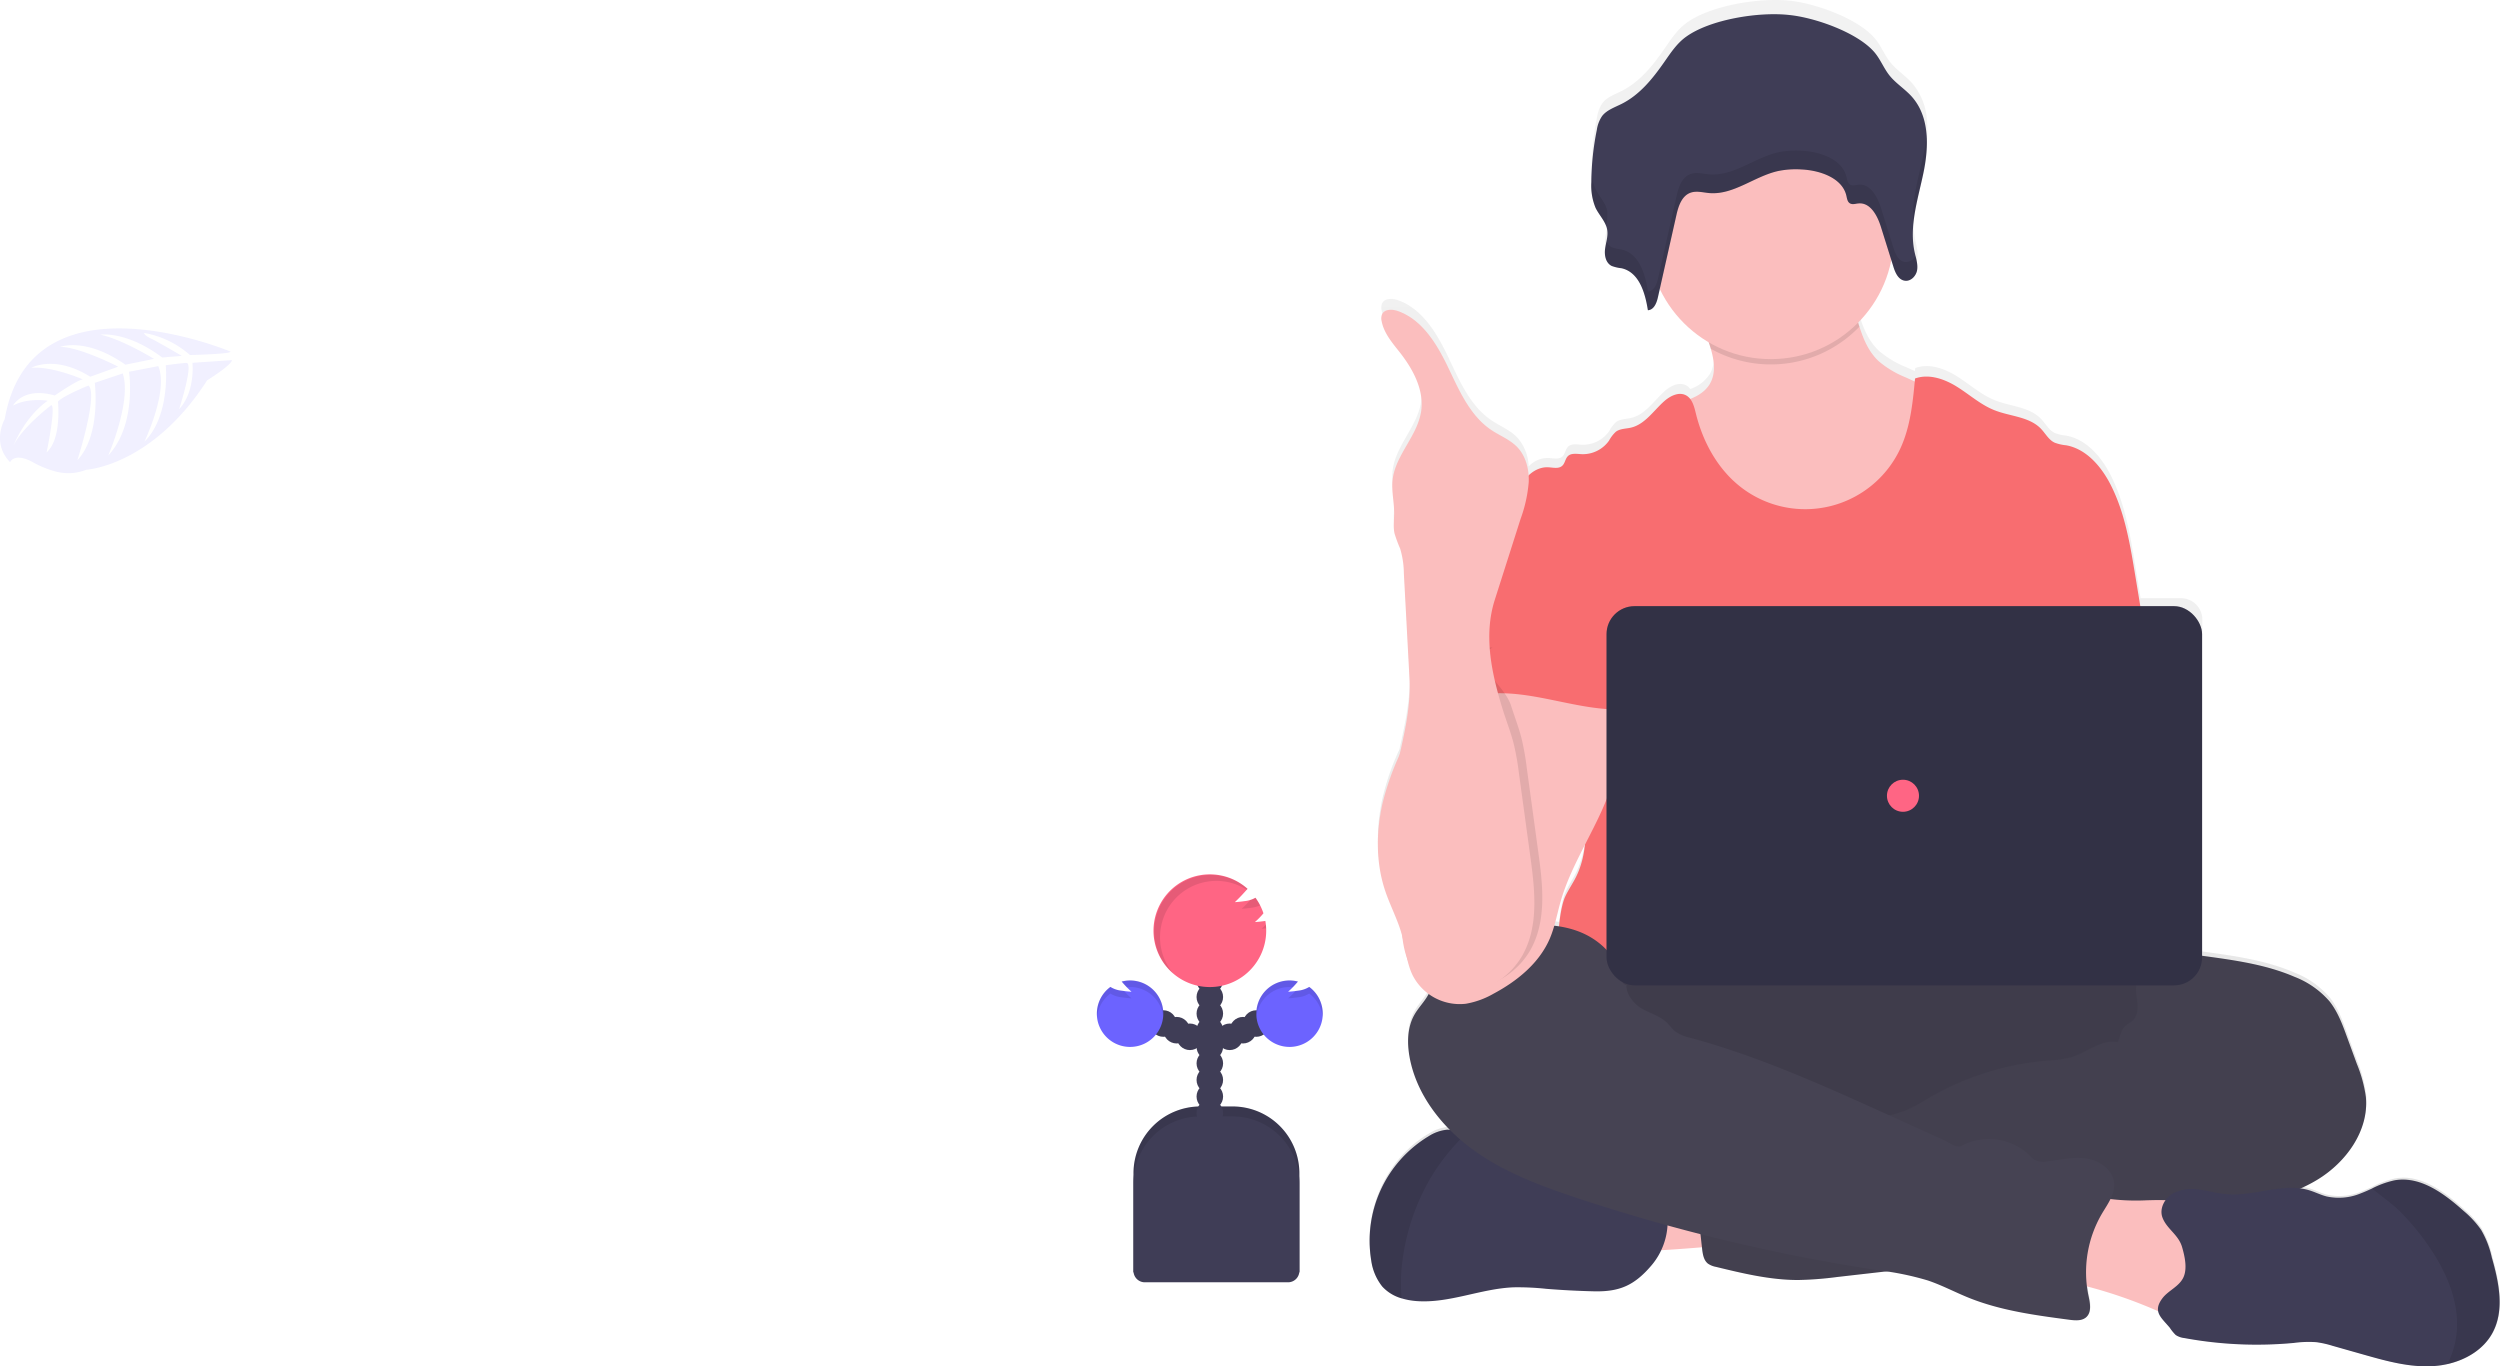<svg xmlns="http://www.w3.org/2000/svg" xmlns:xlink="http://www.w3.org/1999/xlink" width="711.786" height="389.014" viewBox="0 0 711.786 389.014">
  <defs>
    <linearGradient id="linear-gradient" x1="0.5" y1="1" x2="0.5" gradientUnits="objectBoundingBox">
      <stop offset="0" stop-color="gray" stop-opacity="0.251"/>
      <stop offset="0.54" stop-color="gray" stop-opacity="0.122"/>
      <stop offset="1" stop-color="gray" stop-opacity="0.102"/>
    </linearGradient>
  </defs>
  <g id="undraw_uploading_go67" transform="translate(-0.003 -125.961)">
    <g id="Group_2226" data-name="Group 2226" transform="translate(0.003 219.468)" opacity="0.1">
      <path id="Path_1127" data-name="Path 1127" d="M157.047,422.126s-56.829-23.906-64.3,19.2c0,0-3.885,6.722,1.521,12.272,0,0,1.163-2.981,6.653.1a28.268,28.268,0,0,0,6.2,2.524,13.96,13.96,0,0,0,8.835-.471h0s18.7-1.011,34.421-25.472c0,0,6.744-4.167,7.079-5.733l-11.268.76s.867,8.25-3.8,13.2c0,0,4.136-12.8,2.152-13.162-.4-.076-5.954.654-5.954.654s1.437,14.348-6.083,21.769c0,0,6.98-14.591,3.946-21.51l-8.318,1.6s2.281,15.093-5.946,23.868c0,0,6.767-15.511,4.152-23.389l-7.961,2.676s1.916,14.758-4.965,22.05c0,0,6.007-18.712,3.178-21.29,0,0-7.163,2.9-8.691,4.562,0,0,1.133,10.645-3.239,14.485,0,0,2.684-12.926,1.353-13.458,0,0-8.318,6.265-10.858,11.671,0,0,3.163-8.257,9.816-12.926,0,0-5.589-.943-9.885,1.391,0,0,2.874-5.482,11.9-2.882,0,0,6.684-4.631,8.022-4.562,0,0-8.539-3.8-14.705-3.33,0,0,6.615-3.8,16.789,2.547l7.946-2.867s-11.025-5.649-16.545-5.627c0,0,7.345-2.844,18.606,5.064l8.136-1.658s-9.124-5.589-15.276-6.889c0,0,7.375-1.171,17.625,6.5l5.558-.464s-6.729-3.969-8.767-4.935-1.947-1.589-1.947-1.589a26.529,26.529,0,0,1,13.048,6.281S157,422.833,157.047,422.126Z" transform="translate(-91.393 -415.515)" fill="#6c63ff"/>
    </g>
    <path id="Path_1129" data-name="Path 1129" d="M923.9,650.256a28.91,28.91,0,0,0-3.041-7.938,27.586,27.586,0,0,0-4.988-5.452c-5.513-5.011-12.287-10.1-19.594-8.828a25.847,25.847,0,0,0-6.509,2.372c-1.064.494-2.137.988-3.231,1.407a16.12,16.12,0,0,1-9.755.851c-1.673-.448-3.232-1.254-4.881-1.756a15.763,15.763,0,0,0-2.4-.517,44.2,44.2,0,0,0,4.638-2.441c8.2-5.072,14.751-14.2,13.831-23.852a38.9,38.9,0,0,0-2.54-9.474q-1.46-4.037-2.927-8.083c-1.262-3.505-2.562-7.071-4.874-9.984a25.4,25.4,0,0,0-9.991-7.079c-8.105-3.52-16.964-4.76-25.708-5.961l-.608-.084V468.972a6.083,6.083,0,0,0-6.083-6.121h-11.5q-.76-4.653-1.521-9.3c-1.452-8.828-2.95-17.83-7.018-25.784-2.661-5.208-6.9-10.166-12.614-11.192a12.571,12.571,0,0,1-3.285-.76c-1.673-.821-2.585-2.646-3.878-4-3.315-3.475-8.706-3.528-13.154-5.323-3.923-1.559-7.132-4.5-10.706-6.76s-8.022-3.87-11.983-2.4a8.218,8.218,0,0,1-.084.859l-2.54-1.141a27.832,27.832,0,0,1-7.733-4.653c-2.829-2.669-4.334-6.189-5.505-9.945-.122-.4-.236-.76-.35-1.179a35.381,35.381,0,0,0,9.459-18.074c.205.661.418,1.331.623,2a10.558,10.558,0,0,0,.76,1.969,5.178,5.178,0,0,0,.357.6,3.877,3.877,0,0,0,.928.966,2.593,2.593,0,0,0,1.224.479,2.286,2.286,0,0,0,.639,0,3.513,3.513,0,0,0,2.555-2.182,4.567,4.567,0,0,0,.266-.928,4.84,4.84,0,0,0,.053-.578v-1.369a2.213,2.213,0,0,0-.076-.449c-.03-.144,0-.084,0-.122-.038-.2-.084-.388-.122-.585a.749.749,0,0,1,0-.129l-.114-.479-.069-.289v-.076h0c-.076-.3-.145-.6-.213-.9a26.186,26.186,0,0,1-.418-8.037,87.058,87.058,0,0,1,2.175-11.679l.16-.692.182-.806c.122-.547.236-1.095.35-1.642h0c.1-.464.19-.935.274-1.407s.144-.829.205-1.247v-.152a36.128,36.128,0,0,0,.373-8.577h0a18.027,18.027,0,0,0-4.3-10.744c-1.909-2.121-4.418-3.688-6.189-5.916-1.665-2.091-2.6-4.661-4.319-6.706-4.752-5.672-16.941-10.044-24.423-10.8-8.569-.867-22.415,1.323-29.319,6.387-2.555,1.871-4.3,4.562-6.083,7.125-3.27,4.76-6.988,9.5-12.227,12.166-1.984,1-4.25,1.764-5.566,3.513A9.571,9.571,0,0,0,669,325.858a77.715,77.715,0,0,0-1.566,15.055,18.559,18.559,0,0,0,.836,6.539c.106.289.236.586.373.867h0c.122.251.259.5.4.76l.091.16a31.591,31.591,0,0,1,2.441,4.144,6.009,6.009,0,0,1,.365,1.262,9.345,9.345,0,0,1-.213,3.338h0a2.123,2.123,0,0,1-.1.487l-.068.35a.626.626,0,0,1-.061.327q-.091.494-.16.981c0,.228-.046.464-.053.7a5.71,5.71,0,0,0,.525,2.737,3.48,3.48,0,0,0,.357.578,3.043,3.043,0,0,0,1.026.874,11.515,11.515,0,0,0,2.813.669c2.844.639,4.623,2.813,5.779,5.482a19.34,19.34,0,0,1,.677,1.832,32.425,32.425,0,0,1,1.065,4.767c1.293-.068,2.045-1.209,2.5-2.456a11.566,11.566,0,0,0,.357-1.255c.175-.8.35-1.6.532-2.4a35.349,35.349,0,0,0,13.884,15.3c.213.623.418,1.255.608,1.893,1,3.444,1.475,7.056-.251,10.067a10.675,10.675,0,0,1-5.619,4.372,3.718,3.718,0,0,0-1.255-1.072c-2.007-1-4.41.22-6.083,1.718-3.041,2.753-5.52,6.7-9.527,7.6-1.445.335-3.041.266-4.25,1.148a9.822,9.822,0,0,0-1.969,2.593,9.071,9.071,0,0,1-7.786,3.878c-1.391-.068-3.041-.388-3.992.631-.707.76-.76,1.969-1.521,2.692-1.026,1-2.692.509-4.121.449a7.6,7.6,0,0,0-5.513,2.388,12.972,12.972,0,0,0-3.315-8.288c-2.053-2.114-4.9-3.2-7.337-4.859-6.083-4.136-9.124-11.405-12.295-18.066S619.222,380.421,612.3,378c-1.589-.563-3.8-.608-4.517.935a3.368,3.368,0,0,0-.114,2.015c.669,3.543,3.194,6.387,5.376,9.238,3.673,4.805,6.752,10.683,5.862,16.69-1.042,7.109-7.376,12.63-8.136,19.769-.334,3.148.464,6.311.456,9.474,0,1.977-.312,3.977.114,5.9a40.032,40.032,0,0,0,1.6,4.3A25.159,25.159,0,0,1,614,453.393q.806,15.116,1.6,30.239c.4,7.52-1.239,14.941-2.9,22.339a70.107,70.107,0,0,0-4.76,13.686c-1.87,8.235-1.924,17.009.76,25.023,1.437,4.357,3.642,8.44,4.821,12.873a1.178,1.178,0,0,0,.068.281c.114.943.243,1.886.418,2.821a27.107,27.107,0,0,0,.844,3.193,22.763,22.763,0,0,0,1.673,5.224,14.615,14.615,0,0,0,4.562,5.322c-1.095,2.144-2.867,3.87-4.045,5.969-2.053,3.635-2.137,8.1-1.392,12.219,1.437,7.953,5.733,15.062,11.405,20.841a6.637,6.637,0,0,0-.76,0,11.922,11.922,0,0,0-5.2,1.863c-12.006,7.018-18.872,22.05-16.363,35.813a15.347,15.347,0,0,0,3.148,7.459,11.83,11.83,0,0,0,5.543,3.4,19.224,19.224,0,0,0,4.083.76c9.36.76,18.423-3.581,27.806-3.946a74.922,74.922,0,0,1,9.314.434q6.775.563,13.58.715c7.368.175,11.519-1.787,16.226-7.3A19.682,19.682,0,0,0,687.3,648.1c4-.228,8.417-.578,11.618-.844l.046.449c.175,1.521.441,3.27,1.658,4.235a5.922,5.922,0,0,0,2.281.928c7.687,1.893,15.466,3.8,23.373,3.8a98.654,98.654,0,0,0,11.1-.859l13.915-1.6a70.876,70.876,0,0,1,11.945,2.6c4.015,1.369,7.771,3.4,11.694,5,9.124,3.7,18.948,5.026,28.673,6.319,1.658.22,3.559.372,4.79-.76,1.581-1.521,1.049-4.068.608-6.2-.183-.867-.319-1.749-.433-2.631A131.934,131.934,0,0,1,827.78,665.2l1.1.479c.312,1.658,1.848,2.988,3.315,4.775a12.084,12.084,0,0,0,1.68,2.076,5.514,5.514,0,0,0,2.41.875,112.623,112.623,0,0,0,31.175,1.407,31.942,31.942,0,0,1,6.425-.221,27.1,27.1,0,0,1,4.638,1.049l8.8,2.517c6.486,1.863,13.139,3.741,19.868,3.323a26.4,26.4,0,0,0,4.06-.585c5.322-1.232,10.288-4.212,12.842-9C927.524,665.38,925.859,657.373,923.9,650.256ZM665.642,531.329a27.669,27.669,0,0,1-2.54,9.512c-.943,1.909-2.159,3.665-3.041,5.581-.836,1.734-1.46,5.011-1.832,8.607-.456-.076-.92-.145-1.376-.2.677-2.372,1.186-4.805,1.863-7.185C660.32,541.989,662.958,536.644,665.642,531.329Z" transform="translate(-214.287 -166.576)" fill="url(#linear-gradient)"/>
    <path id="Path_1130" data-name="Path 1130" d="M699.716,754.481c-1.6-3.65-3.125-7.847-1.521-11.5a9.77,9.77,0,0,1,5.056-4.752,24.333,24.333,0,0,1,6.843-1.688,95.511,95.511,0,0,1,22.248-.3c.54,4.273-.6,8.607-1.581,12.736-.89,3.8-1.4,4.364-5.323,4.562C722.9,753.675,700.316,755.827,699.716,754.481Z" transform="translate(-236.643 -272.785)" fill="#fbbebe"/>
    <ellipse id="Ellipse_50" data-name="Ellipse 50" cx="108.731" cy="30.414" rx="108.731" ry="30.414" transform="translate(422.051 396.247)" fill="#464353"/>
    <ellipse id="Ellipse_51" data-name="Ellipse 51" cx="108.731" cy="30.414" rx="108.731" ry="30.414" transform="translate(422.051 396.247)" opacity="0.1"/>
    <path id="Path_1131" data-name="Path 1131" d="M791.833,457.331a33.828,33.828,0,0,1-17.443,15.846,43.782,43.782,0,0,1-13.808,2.631,39.445,39.445,0,0,1-15.283-1.863c-6.509-2.357-11.915-7.178-15.968-12.8s-6.843-12.036-9.269-18.507c-1.277-3.368-2.494-6.957-1.893-10.516,3.916-.89,8.2-2.2,10.227-5.672,1.726-2.981,1.247-6.554.251-9.961-.281-.966-.608-1.924-.935-2.844-.76-2.205-3.384-6.395-1.559-8.28,1.163-1.194,6.037-1.8,7.718-2.578,5.178-2.387,9.953-5.84,15.641-6.972,4.919-.981,10-.061,14.911.958a4.9,4.9,0,0,1,1.84.661,4.427,4.427,0,0,1,1.369,2.053c1.4,3.406,2.22,7.17,3.346,10.721,1.171,3.718,2.677,7.208,5.5,9.847a28.068,28.068,0,0,0,7.733,4.608l6.737,3.087a8.859,8.859,0,0,1,3.186,2.061,8.069,8.069,0,0,1,1.521,4.136A38.641,38.641,0,0,1,791.833,457.331Z" transform="translate(-241.556 -191.226)" fill="#fbbebe"/>
    <path id="Path_1132" data-name="Path 1132" d="M773.313,410.212a34.976,34.976,0,0,1-42.3,6.281c-.281-.966-.608-1.924-.935-2.844-.76-2.205-3.384-6.395-1.559-8.28,1.163-1.194,6.037-1.8,7.718-2.578,5.178-2.387,9.953-5.84,15.64-6.972,4.919-.981,10-.061,14.911.958a4.9,4.9,0,0,1,1.84.661A4.424,4.424,0,0,1,770,399.491C771.366,402.9,772.188,406.661,773.313,410.212Z" transform="translate(-243.922 -191.226)" opacity="0.1"/>
    <circle id="Ellipse_52" data-name="Ellipse 52" cx="34.976" cy="34.976" r="34.976" transform="translate(469.193 158.256)" fill="#fbbebe"/>
    <path id="Path_1133" data-name="Path 1133" d="M837.925,507.114,835.05,489.7c-1.452-8.737-2.95-17.64-7.01-25.51-2.669-5.155-6.9-10.067-12.614-11.086a12.208,12.208,0,0,1-3.285-.76c-1.673-.806-2.585-2.616-3.87-3.954-3.315-3.437-8.714-3.49-13.154-5.239-3.923-1.521-7.132-4.448-10.706-6.684s-8.022-3.8-11.976-2.372c-.639,6.805-1.315,13.762-4.2,19.959a29.867,29.867,0,0,1-45.059,11.223c-6.775-5.1-11.116-12.972-13.139-21.206-.494-2.007-1.057-4.311-2.9-5.231-2-1-4.4.213-6.083,1.688-3.08,2.73-5.528,6.638-9.527,7.558-1.445.335-3.041.266-4.243,1.141a9.659,9.659,0,0,0-1.977,2.562,9.124,9.124,0,0,1-7.778,3.847c-1.392-.068-3.041-.388-3.992.623-.707.76-.76,1.947-1.521,2.654-1.027,1-2.692.509-4.121.456-2.707-.114-5.224,1.62-6.775,3.8s-2.281,4.881-3.041,7.5c8.311,18.507,15.914,37.037,24.225,55.544a4.735,4.735,0,0,1,.6,2.281,5.557,5.557,0,0,1-1.034,2.281c-4.076,6.547-3.946,14.781-3.5,22.476s1,15.823-2.441,22.719c-.935,1.893-2.152,3.627-3.042,5.52-2.083,4.289-2.836,18.005-1.62,22.613H843.1c-3.277-9.01-2.03-27.092-1.346-36.657.479-6.691-.76-13.375-1.293-20.066C839.346,533.719,840.183,520.755,837.925,507.114Z" transform="translate(-227.191 -200.368)" fill="#f86d70"/>
    <path id="Path_1134" data-name="Path 1134" d="M862.98,650.663c2.532-.966,5.323-.616,8.037-.251,8.737,1.194,17.6,2.418,25.7,5.908a25.236,25.236,0,0,1,9.991,7c2.281,2.882,3.612,6.41,4.874,9.885l2.92,7.976a38.5,38.5,0,0,1,2.547,9.375c.912,9.573-5.634,18.6-13.869,23.571s-17.929,6.744-27.373,8.6-18.925,3.908-28.331,6.083a114.083,114.083,0,0,1-13.329,2.623c-10.067,1.14-20.59-.54-30.155,2.79-3.8,1.331-7.535,3.307-11.482,4.228a71.4,71.4,0,0,1-7.93,1.277l-18.1,2.068a98.707,98.707,0,0,1-11.1.852c-7.908,0-15.686-1.87-23.366-3.741a5.908,5.908,0,0,1-2.281-.92c-1.217-.958-1.483-2.653-1.658-4.19q-1.163-10.2-2.038-20.415c-.182-2.213-.319-4.608.89-6.471,1.521-2.281,4.486-3,7.193-3.437a187.719,187.719,0,0,1,34.733-2.41c4.418-4.418,11.7-4.441,17.488-6.843a52.04,52.04,0,0,0,6.166-3.353,80.6,80.6,0,0,1,33.843-10.7,31.505,31.505,0,0,0,6.927-.988c4.479-1.391,8.562-5.178,13.162-4.25.57-1.574.966-3.68,2.281-4.76.654-.555,1.46-.928,2.06-1.521,1.27-1.285,1.384-3.307,1.194-5.1s-.616-3.635-.152-5.383a7.441,7.441,0,0,1,.844-1.878C854.951,652.29,858.4,650.283,862.98,650.663Z" transform="translate(-243.449 -252.249)" fill="#464353"/>
    <path id="Path_1135" data-name="Path 1135" d="M862.98,650.663c2.532-.966,5.323-.616,8.037-.251,8.737,1.194,17.6,2.418,25.7,5.908a25.236,25.236,0,0,1,9.991,7c2.281,2.882,3.612,6.41,4.874,9.885l2.92,7.976a38.5,38.5,0,0,1,2.547,9.375c.912,9.573-5.634,18.6-13.869,23.571s-17.929,6.744-27.373,8.6-18.925,3.908-28.331,6.083a114.083,114.083,0,0,1-13.329,2.623c-10.067,1.14-20.59-.54-30.155,2.79-3.8,1.331-7.535,3.307-11.482,4.228a71.4,71.4,0,0,1-7.93,1.277l-18.1,2.068a98.707,98.707,0,0,1-11.1.852c-7.908,0-15.686-1.87-23.366-3.741a5.908,5.908,0,0,1-2.281-.92c-1.217-.958-1.483-2.653-1.658-4.19q-1.163-10.2-2.038-20.415c-.182-2.213-.319-4.608.89-6.471,1.521-2.281,4.486-3,7.193-3.437a187.719,187.719,0,0,1,34.733-2.41c4.418-4.418,11.7-4.441,17.488-6.843a52.04,52.04,0,0,0,6.166-3.353,80.6,80.6,0,0,1,33.843-10.7,31.505,31.505,0,0,0,6.927-.988c4.479-1.391,8.562-5.178,13.162-4.25.57-1.574.966-3.68,2.281-4.76.654-.555,1.46-.928,2.06-1.521,1.27-1.285,1.384-3.307,1.194-5.1s-.616-3.635-.152-5.383a7.441,7.441,0,0,1,.844-1.878C854.951,652.29,858.4,650.283,862.98,650.663Z" transform="translate(-243.449 -252.249)" opacity="0.05"/>
    <path id="Path_1136" data-name="Path 1136" d="M684.346,754.343c-4.707,5.452-8.851,7.4-16.218,7.223q-6.8-.16-13.58-.707a76.216,76.216,0,0,0-9.307-.433c-9.383.365-18.439,4.661-27.8,3.908a19.726,19.726,0,0,1-4.083-.76,11.884,11.884,0,0,1-5.512-3.353,15.143,15.143,0,0,1-3.148-7.383,34.782,34.782,0,0,1,16.363-35.44,12,12,0,0,1,5.2-1.848,12.325,12.325,0,0,1,5.262,1.156l.114.046a39.79,39.79,0,0,1,13.033,8.7,7.341,7.341,0,0,0,1.992,1.6,6.841,6.841,0,0,0,2.349.441l9.991.631a23.672,23.672,0,0,1,5.018.692A39.889,39.889,0,0,1,669.3,731.1c5.376,2.4,11.337,3.042,17.146,3.969a2.562,2.562,0,0,1,1.521.608,2.378,2.378,0,0,1,.471.988,19.4,19.4,0,0,1-4.091,17.678Z" transform="translate(-214.278 -267.948)" fill="#3f3d56"/>
    <path id="Path_1137" data-name="Path 1137" d="M631.608,716.751a59.982,59.982,0,0,0-10,12.5,62.558,62.558,0,0,0-8.166,24.742,45.916,45.916,0,0,0-.084,9.588,11.884,11.884,0,0,1-5.513-3.361,15.143,15.143,0,0,1-3.148-7.383,34.782,34.782,0,0,1,16.363-35.44,12,12,0,0,1,5.2-1.848,12.325,12.325,0,0,1,5.262,1.156Z" transform="translate(-214.278 -267.948)" opacity="0.1"/>
    <path id="Path_1138" data-name="Path 1138" d="M887.383,741.549c5.589-.152,11.862-.433,15.967,3.33,3.916,3.558,4.433,9.428,4.691,14.713l.3,6.136a12.256,12.256,0,0,1-.586,5.535c-1.338,3.041-5.011,4.509-8.364,4.334s-6.433-1.642-9.5-2.965a133.594,133.594,0,0,0-25.852-8.143q.433-6.364,1.445-12.667c.464-2.912.54-7.786,2.486-10.2,2.06-2.555,4.745-1.171,7.543-.7a60.539,60.539,0,0,0,11.869.631Z" transform="translate(-276.55 -273.836)" fill="#fbbebe"/>
    <path id="Path_1139" data-name="Path 1139" d="M680.9,655.626c0,.76-1.194,0-1.3-.814-.836-6.151-5.718-11.223-11.405-13.686s-12.166-2.593-18.325-2.007c-9.314.882-19.731,4.448-23.176,13.154-.806,2.038-1.171,4.243-2.159,6.2-1.1,2.144-2.882,3.855-4.068,5.938-2.045,3.6-2.129,8.022-1.391,12.1,1.984,10.873,9.421,20.172,18.431,26.612s19.541,10.288,30.042,13.755a520.994,520.994,0,0,0,85.16,20.339,81.841,81.841,0,0,1,13.9,2.867c4.015,1.346,7.771,3.361,11.694,4.942,9.124,3.665,18.94,4.973,28.665,6.258,1.657.213,3.558.365,4.783-.76,1.581-1.467,1.057-4.022.608-6.128a32.962,32.962,0,0,1,3.87-23.373c1.627-2.737,3.741-5.543,3.437-8.714-.365-3.7-4.045-6.311-7.71-6.9s-7.391.281-11.071.76a6.074,6.074,0,0,1-3.8-.373,7.517,7.517,0,0,1-1.475-1.308,16.675,16.675,0,0,0-19.419-2.715c-1.361.76-3.422-.935-4.836-1.574l-15.975-7.246c-18.37-8.311-36.832-16.659-56.266-21.921a11.816,11.816,0,0,1-4.334-1.8c-.966-.76-1.658-1.794-2.547-2.638-1.939-1.832-4.638-2.562-6.965-3.863S680.353,658.234,680.9,655.626Z" transform="translate(-217.745 -249.562)" fill="#464353"/>
    <path id="Path_1140" data-name="Path 1140" d="M994.686,777.863c-2.555,4.737-7.512,7.687-12.835,8.9a25.459,25.459,0,0,1-4.06.578c-6.729.418-13.375-1.445-19.861-3.285l-8.8-2.494a27.8,27.8,0,0,0-4.638-1.034,31.824,31.824,0,0,0-6.417.22,113.74,113.74,0,0,1-31.174-1.4,5.494,5.494,0,0,1-2.41-.859,11.968,11.968,0,0,1-1.68-2.06c-2.4-2.882-4.973-4.562-2.137-8.364,1.635-2.205,4.668-3.307,5.938-5.84s.456-6.128-.3-8.744c-1.027-3.612-4.4-5.17-5.612-8.486-.9-2.5.616-5.406,2.9-6.767a12.065,12.065,0,0,1,7.755-1.118c2.639.35,5.224,1.095,7.877,1.3,7.8.624,15.777-3.4,23.267-1.133,1.65.5,3.209,1.3,4.881,1.741a16.234,16.234,0,0,0,9.756-.844c1.095-.411,2.167-.9,3.231-1.391a26.018,26.018,0,0,1,6.5-2.35c7.307-1.255,14.081,3.8,19.594,8.736a27.7,27.7,0,0,1,4.98,5.4,27.1,27.1,0,0,1,3.041,7.854C996.5,763.477,998.168,771.4,994.686,777.863Z" transform="translate(-285.03 -272.429)" fill="#3f3d56"/>
    <path id="Path_1141" data-name="Path 1141" d="M1013.9,777.853c-2.555,4.737-7.512,7.687-12.835,8.9a24.853,24.853,0,0,0,2.7-13.048c-.456-7.231-3.635-14.044-7.687-20.051a71.036,71.036,0,0,0-8.47-10.318c-2.418-2.433-5.391-4.365-7.991-6.592a26.027,26.027,0,0,1,6.5-2.35c7.307-1.255,14.082,3.8,19.595,8.737a27.7,27.7,0,0,1,4.98,5.4,27.1,27.1,0,0,1,3.041,7.854C1015.722,763.467,1017.387,771.39,1013.9,777.853Z" transform="translate(-304.248 -272.419)" opacity="0.1"/>
    <path id="Path_1142" data-name="Path 1142" d="M714.194,304.316c-2.555,1.848-4.3,4.5-6.083,7.048-3.277,4.707-6.988,9.406-12.227,12.029-1.985,1-4.25,1.749-5.566,3.482a9.381,9.381,0,0,0-1.483,3.9,77.3,77.3,0,0,0-1.566,14.9,16.563,16.563,0,0,0,1.209,7.33c1.042,2.129,2.92,3.931,3.307,6.25.3,1.81-.373,3.612-.608,5.429s.175,3.969,1.855,4.836a11.249,11.249,0,0,0,2.813.662c5.056,1.125,6.752,7.056,7.52,11.96,1.718-.1,2.494-2.068,2.851-3.673l5.269-23.427c.57-2.54,1.521-5.482,4.053-6.372,1.7-.585,3.551-.038,5.323.114,6.957.57,12.842-4.806,19.648-6.288a25.092,25.092,0,0,1,6.623-.433c5.368.266,11.611,2.471,12.751,7.482.19.814.3,1.787,1.064,2.19s1.521.061,2.357,0c3.406-.342,5.414,3.49,6.394,6.623l3.574,11.405c.532,1.726,1.429,3.756,3.3,3.977,1.726.213,3.194-1.422,3.452-3.041s-.3-3.3-.677-4.927c-1.68-7.49.89-15.154,2.456-22.659s1.848-16.127-3.406-21.906c-1.908-2.091-4.418-3.65-6.2-5.855-1.658-2.068-2.593-4.608-4.311-6.638-4.752-5.6-16.941-9.93-24.415-10.645C734.967,297.138,721.1,299.3,714.194,304.316Z" transform="translate(-234.188 -167.852)" fill="#3f3d56"/>
    <g id="Group_2228" data-name="Group 2228" transform="translate(453.089 163.958)" opacity="0.1">
      <path id="Path_1143" data-name="Path 1143" d="M777.827,380.649c-1.87-.228-2.768-2.281-3.3-3.977q-1.787-5.71-3.574-11.405c-.981-3.14-2.988-6.973-6.395-6.623-.76.084-1.658.4-2.357,0s-.875-1.376-1.065-2.19c-1.141-5.018-7.383-7.216-12.751-7.482a25.422,25.422,0,0,0-6.623.433c-6.843,1.521-12.69,6.843-19.648,6.288-1.794-.144-3.65-.692-5.323-.106-2.562.882-3.482,3.8-4.053,6.372l-5.269,23.419c-.357,1.612-1.133,3.581-2.851,3.673-.76-4.9-2.464-10.827-7.52-11.953a11.954,11.954,0,0,1-2.813-.662,3.3,3.3,0,0,1-1.467-1.635c-.137.707-.3,1.414-.388,2.121-.228,1.81.175,3.969,1.855,4.836a11.246,11.246,0,0,0,2.813.661c5.056,1.125,6.752,7.056,7.52,11.96,1.718-.1,2.494-2.068,2.851-3.673l5.269-23.427c.57-2.54,1.521-5.482,4.053-6.372,1.7-.585,3.551-.038,5.323.114,6.957.57,12.842-4.805,19.648-6.288a25.093,25.093,0,0,1,6.592-.433c5.368.266,11.611,2.471,12.751,7.482.19.814.3,1.787,1.064,2.19s1.521.061,2.357,0c3.406-.342,5.414,3.49,6.395,6.623Q772.7,376.308,774.5,382c.532,1.726,1.43,3.756,3.3,3.977,1.726.213,3.193-1.422,3.452-3.041a10.323,10.323,0,0,0-.456-4.038A3.14,3.14,0,0,1,777.827,380.649Z" transform="translate(-688.5 -344.046)"/>
      <path id="Path_1144" data-name="Path 1144" d="M691.8,368.2c-.388-2.319-2.281-4.121-3.308-6.25a12.508,12.508,0,0,1-1.125-4.562c0,.852-.076,1.7-.084,2.562a16.563,16.563,0,0,0,1.209,7.33c.844,1.726,2.235,3.247,2.935,5a11.454,11.454,0,0,0,.373-4.083Z" transform="translate(-687.28 -346.076)"/>
      <path id="Path_1145" data-name="Path 1145" d="M810.695,348.456c-1.384,6.63-3.543,13.382-2.874,20.028.433-4.9,1.863-9.839,2.874-14.705a38.78,38.78,0,0,0,.882-11.268A46.523,46.523,0,0,1,810.695,348.456Z" transform="translate(-716.137 -342.51)"/>
    </g>
    <path id="Path_1146" data-name="Path 1146" d="M675.632,564.789c-.92,15.1-12,27.578-16.218,42.1-1.049,3.635-1.68,7.406-3.186,10.866-3.041,6.957-9.3,12.006-15.967,15.564a23.981,23.981,0,0,1-7.862,2.859,15.071,15.071,0,0,1-15.139-8.052c-1.741-3.536-1.984-7.6-3.041-11.405-1.179-4.387-3.384-8.433-4.821-12.744-2.646-7.93-2.593-16.614-.76-24.765a76.033,76.033,0,0,1,8.159-20.2c.532-.935,1.072-1.863,1.627-2.783a63.242,63.242,0,0,1,5.269-7.6c4.562-5.5,10.425-9.725,16.226-13.892a3.8,3.8,0,0,1,1.521-.76h.091a3.671,3.671,0,0,1,1.878.441,148.705,148.705,0,0,1,23.077,12.5c2.615,1.741,6.744,3.688,8.113,6.653S675.83,561.565,675.632,564.789Z" transform="translate(-215.031 -224.436)" fill="#fbbebe"/>
    <path id="Path_1147" data-name="Path 1147" d="M652.729,481.581a7.868,7.868,0,0,0-1.688,2.7,127.631,127.631,0,0,0-10.721,43.812,4.38,4.38,0,0,1-.494,2.121,9.28,9.28,0,0,1-1.118,1.209,4.2,4.2,0,0,0,.715,6.083c1.255-2.365,4.258-3.133,6.927-3.338,12.782-1.011,25.267,4.935,38.086,4.486-.9-3.125-2.205-6.129-2.943-9.292-3.262-14.044,4.874-29.335-.114-42.861-1-2.707-2.661-5.368-5.285-6.554a14.078,14.078,0,0,0-3.384-.9c-3.239-.585-9.687-3.087-12.82-2.083-1.156.373-1.612,1.46-2.57,2.114C655.9,480.015,653.969,480.342,652.729,481.581Z" transform="translate(-222.314 -210.717)" fill="#f86d70"/>
    <path id="Path_1148" data-name="Path 1148" d="M652.37,621.2a22.423,22.423,0,0,1-19.009,11.033,14.979,14.979,0,0,1-6.083-1.117c-4.859-2.144-7.6-7.452-8.622-12.668s-.7-10.6-1.422-15.869c-.578-4.2-1.81-8.273-2.448-12.462-1.566-10.364,1.521-20.6,3.718-30.916.532-.935,1.072-1.863,1.627-2.783a63.248,63.248,0,0,1,5.269-7.6c4.562-5.5,10.425-9.725,16.226-13.892h-6.083a1.042,1.042,0,0,1,1.65.722c.6,5.322,8.105,10.645,9.74,15.815,1.011,3.178,2.228,6.3,3.041,9.535a76.384,76.384,0,0,1,1.46,8.364q1.619,11.808,3.224,23.571C656,602.507,657.16,612.855,652.37,621.2Z" transform="translate(-216.716 -224.615)" opacity="0.1"/>
    <path id="Path_1149" data-name="Path 1149" d="M640.928,491.129l7.337-23.016a39.947,39.947,0,0,0,2.334-10.561c.129-3.619-.821-7.414-3.353-10-2.053-2.091-4.9-3.171-7.33-4.805-6.083-4.1-9.124-11.276-12.3-17.883s-7.345-13.519-14.264-15.968c-1.6-.563-3.8-.608-4.516.92a3.232,3.232,0,0,0-.114,1.992c.669,3.513,3.186,6.318,5.376,9.124,3.673,4.752,6.744,10.569,5.862,16.515-1.049,7.041-7.376,12.5-8.136,19.579-.335,3.117.464,6.242.456,9.383,0,1.946-.319,3.931.114,5.832a39.281,39.281,0,0,0,1.6,4.319,25.226,25.226,0,0,1,1.049,7l1.6,29.928c.867,16.188-7.915,31.935-5.5,47.9.639,4.19,1.871,8.265,2.448,12.462.76,5.269.4,10.645,1.422,15.869s3.8,10.523,8.622,12.667a14.979,14.979,0,0,0,6.083,1.118,22.423,22.423,0,0,0,19.009-11.033c4.79-8.364,3.635-18.7,2.327-28.232l-3.224-23.571a76.369,76.369,0,0,0-1.46-8.364c-.806-3.239-2.023-6.357-3.041-9.535C640.084,512.381,637.643,501.455,640.928,491.129Z" transform="translate(-215.341 -194.375)" fill="#fbbebe"/>
    <rect id="Rectangle_950" data-name="Rectangle 950" width="169.559" height="107.971" rx="7.97" transform="translate(457.408 298.541)" fill="#3f3d56"/>
    <rect id="Rectangle_951" data-name="Rectangle 951" width="169.559" height="107.971" rx="7.97" transform="translate(457.408 298.541)" opacity="0.2"/>
    <circle id="Ellipse_53" data-name="Ellipse 53" cx="4.562" cy="4.562" r="4.562" transform="translate(537.245 347.965)" fill="#ff6584"/>
    <path id="Path_1150" data-name="Path 1150" d="M443.449,611h9.208a19.009,19.009,0,0,1,19.009,19.009v28.217H424.44V630.009A19.009,19.009,0,0,1,443.449,611Z" transform="translate(-101.714 -170.014)" fill="#3f3d56"/>
    <path id="Path_1151" data-name="Path 1151" d="M443.449,611h9.208a19.009,19.009,0,0,1,19.009,19.009v28.217H424.44V630.009A19.009,19.009,0,0,1,443.449,611Z" transform="translate(-101.714 -170.014)" opacity="0.1"/>
    <circle id="Ellipse_54" data-name="Ellipse 54" cx="3.779" cy="3.779" r="3.779" transform="translate(340.678 443.823)" fill="#3f3d56"/>
    <circle id="Ellipse_55" data-name="Ellipse 55" cx="3.779" cy="3.779" r="3.779" transform="translate(340.678 439.101)" fill="#3f3d56"/>
    <circle id="Ellipse_56" data-name="Ellipse 56" cx="3.779" cy="3.779" r="3.779" transform="translate(340.678 434.379)" fill="#3f3d56"/>
    <circle id="Ellipse_57" data-name="Ellipse 57" cx="3.779" cy="3.779" r="3.779" transform="translate(340.678 429.657)" fill="#3f3d56"/>
    <circle id="Ellipse_58" data-name="Ellipse 58" cx="3.779" cy="3.779" r="3.779" transform="translate(340.678 424.935)" fill="#3f3d56"/>
    <circle id="Ellipse_59" data-name="Ellipse 59" cx="3.779" cy="3.779" r="3.779" transform="translate(340.678 420.214)" fill="#3f3d56"/>
    <circle id="Ellipse_60" data-name="Ellipse 60" cx="3.779" cy="3.779" r="3.779" transform="translate(340.678 415.492)" fill="#3f3d56"/>
    <circle id="Ellipse_61" data-name="Ellipse 61" cx="3.779" cy="3.779" r="3.779" transform="translate(346.343 417.377)" fill="#3f3d56"/>
    <circle id="Ellipse_62" data-name="Ellipse 62" cx="3.779" cy="3.779" r="3.779" transform="translate(350.122 415.492)" fill="#3f3d56"/>
    <circle id="Ellipse_63" data-name="Ellipse 63" cx="3.779" cy="3.779" r="3.779" transform="translate(353.901 413.598)" fill="#3f3d56"/>
    <circle id="Ellipse_64" data-name="Ellipse 64" cx="3.779" cy="3.779" r="3.779" transform="translate(340.678 410.762)" fill="#3f3d56"/>
    <circle id="Ellipse_65" data-name="Ellipse 65" cx="3.779" cy="3.779" r="3.779" transform="translate(340.678 406.04)" fill="#3f3d56"/>
    <circle id="Ellipse_66" data-name="Ellipse 66" cx="3.779" cy="3.779" r="3.779" transform="translate(340.678 401.319)" fill="#3f3d56"/>
    <circle id="Ellipse_67" data-name="Ellipse 67" cx="3.779" cy="3.779" r="3.779" transform="translate(340.678 396.597)" fill="#3f3d56"/>
    <path id="Path_1152" data-name="Path 1152" d="M555.011,633.223c-.935.137-1.878.236-2.821.3a21.708,21.708,0,0,0,2.433-2.494,16.14,16.14,0,0,0-2.281-4.433,7.771,7.771,0,0,1-3.042.958c-.935.137-1.878.243-2.821.3a52.045,52.045,0,0,0,3.612-3.8,16.044,16.044,0,1,0,5.315,11.9,15.727,15.727,0,0,0-.243-2.76Z" transform="translate(-194.898 -245.036)" fill="#ff6584"/>
    <path id="Path_1153" data-name="Path 1153" d="M576.867,661.516a7.475,7.475,0,0,1-3.178,1.065c-.935.137-1.878.236-2.821.3a27.666,27.666,0,0,0,2.8-2.9,9.459,9.459,0,1,0,3.2,1.521Z" transform="translate(-204.125 -254.556)" fill="#6c63ff"/>
    <circle id="Ellipse_68" data-name="Ellipse 68" cx="3.779" cy="3.779" r="3.779" transform="translate(335.006 417.377)" fill="#3f3d56"/>
    <circle id="Ellipse_69" data-name="Ellipse 69" cx="3.779" cy="3.779" r="3.779" transform="translate(331.227 415.492)" fill="#3f3d56"/>
    <circle id="Ellipse_70" data-name="Ellipse 70" cx="3.779" cy="3.779" r="3.779" transform="translate(327.448 413.598)" fill="#3f3d56"/>
    <path id="Path_1154" data-name="Path 1154" d="M505.98,661.517a7.434,7.434,0,0,0,3.178,1.065c.935.137,1.878.236,2.821.3a26.919,26.919,0,0,1-2.8-2.9,9.459,9.459,0,1,1-3.2,1.521Z" transform="translate(-189.815 -254.556)" fill="#6c63ff"/>
    <path id="Path_1155" data-name="Path 1155" d="M443.449,614.73h9.208a19.009,19.009,0,0,1,19.009,19.009v24.993a3.224,3.224,0,0,1-3.224,3.224H427.664a3.224,3.224,0,0,1-3.224-3.224V633.739A19.009,19.009,0,0,1,443.449,614.73Z" transform="translate(-101.714 -170.907)" fill="#3f3d56"/>
    <g id="Group_2229" data-name="Group 2229" transform="translate(328.619 375.075)" opacity="0.1">
      <path id="Path_1156" data-name="Path 1156" d="M565,638.77a14.276,14.276,0,0,1-1.217,1.156,12.339,12.339,0,0,0,1.293-.114C565.057,639.462,565.035,639.112,565,638.77Z" transform="translate(-533.213 -624.623)"/>
      <path id="Path_1157" data-name="Path 1157" d="M556.32,631.838c.951-.061,1.886-.16,2.829-.3a9.123,9.123,0,0,0,2.456-.669,16.668,16.668,0,0,0-1.323-2.182,5.713,5.713,0,0,1-1.521.646A21.887,21.887,0,0,1,556.32,631.838Z" transform="translate(-531.426 -622.208)"/>
      <path id="Path_1158" data-name="Path 1158" d="M525.245,637.908a16.028,16.028,0,0,1,24.712-13.5l.243-.259a16.043,16.043,0,1,0-21.154,24.126A15.967,15.967,0,0,1,525.245,637.908Z" transform="translate(-523.58 -620.165)"/>
    </g>
    <g id="Group_2230" data-name="Group 2230" transform="translate(357.68 405.098)" opacity="0.1">
      <path id="Path_1159" data-name="Path 1159" d="M573.72,665.34c.943-.061,1.886-.16,2.821-.3a7.377,7.377,0,0,0,3.178-1.064,9.451,9.451,0,0,1,3.8,6.691,8.7,8.7,0,0,0,.053-1,9.413,9.413,0,0,0-3.8-7.6,7.474,7.474,0,0,1-3.178,1.064l-.76.091a19.314,19.314,0,0,1-2.114,2.114Z" transform="translate(-564.657 -660.23)"/>
      <path id="Path_1160" data-name="Path 1160" d="M571.244,661.536a7.785,7.785,0,0,1,.943.068c.494-.525.981-1.087,1.475-1.635a9.428,9.428,0,0,0-11.861,9.124,6.48,6.48,0,0,0,.046.943A9.444,9.444,0,0,1,571.244,661.536Z" transform="translate(-561.8 -659.65)"/>
    </g>
    <g id="Group_2231" data-name="Group 2231" transform="translate(312.309 405.098)" opacity="0.1">
      <path id="Path_1161" data-name="Path 1161" d="M511.984,665.34c-.943-.061-1.886-.16-2.821-.3a7.335,7.335,0,0,1-3.178-1.064,9.451,9.451,0,0,0-3.8,6.691,8.663,8.663,0,0,1-.053-1,9.413,9.413,0,0,1,3.8-7.6,7.435,7.435,0,0,0,3.178,1.064l.76.091A18,18,0,0,0,511.984,665.34Z" transform="translate(-502.13 -660.23)"/>
      <path id="Path_1162" data-name="Path 1162" d="M513.828,661.536a7.9,7.9,0,0,0-.951.069c-.487-.525-.973-1.087-1.467-1.635a9.428,9.428,0,0,1,11.861,9.124,6.471,6.471,0,0,1-.046.943A9.444,9.444,0,0,0,513.828,661.536Z" transform="translate(-504.354 -659.65)"/>
    </g>
  </g>
</svg>
